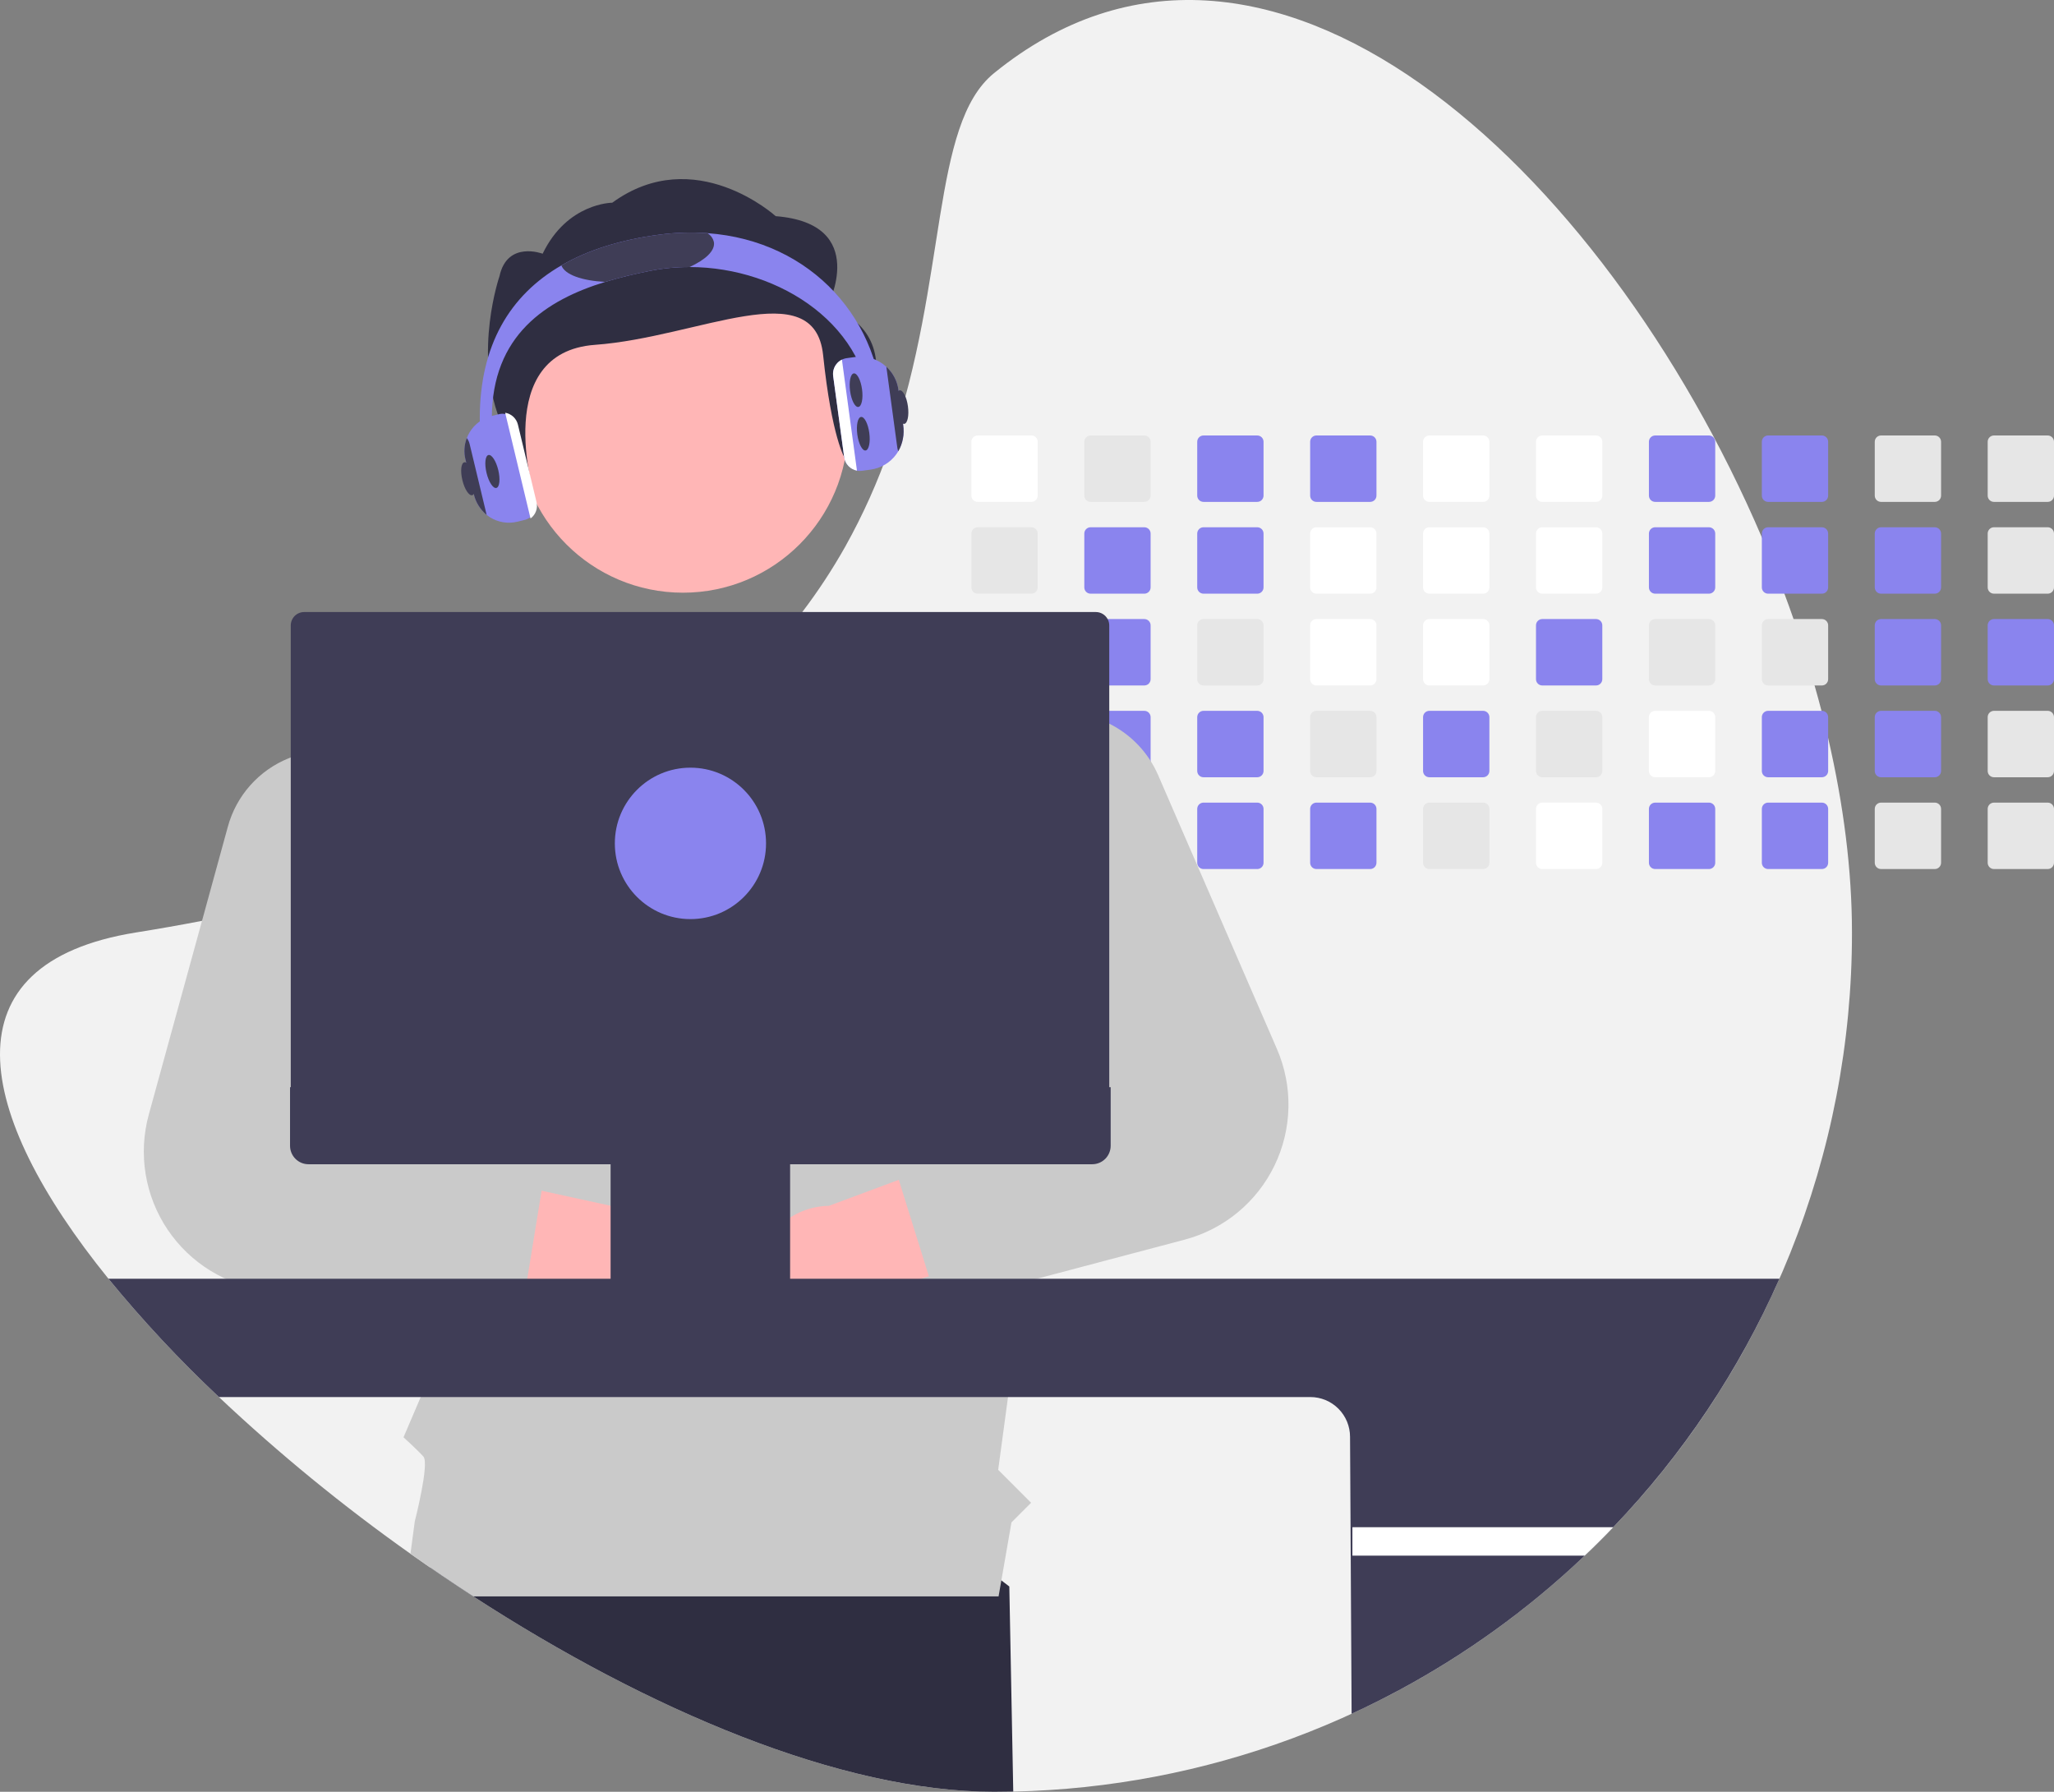 <svg width="509" height="444" viewBox="0 0 509 444" fill="none" xmlns="http://www.w3.org/2000/svg">
<rect x="0" y="0" width="509" height="444" fill="#808080" stroke="none"/>
<g id="dev-landing" clip-path="url(#clip0_135_2)">
<path id="Vector" d="M458.934 231.065C459 286.005 437.796 338.832 399.778 378.44C397.486 380.843 395.132 383.188 392.716 385.476C389.036 388.982 385.232 392.352 381.304 395.586C344.561 425.903 298.691 442.939 251.094 443.946C249.508 443.982 247.917 444 246.319 444C208.359 444 160.615 423.695 117.288 395.586C113.703 393.261 110.151 390.882 106.63 388.448C104.984 387.322 103.346 386.179 101.716 385.02C85.006 373.203 69.144 360.226 54.248 346.184C44.495 337.017 35.349 327.223 26.869 316.865C-6.423 275.739 -13.765 238.682 33.697 231.065C39.317 230.166 44.77 229.205 50.059 228.182C57.719 226.708 65.05 225.115 72.052 223.405C81.483 221.11 90.344 218.621 98.635 215.938C101.423 215.039 104.148 214.122 106.809 213.187C146.151 199.348 172.483 181.303 190.406 161.722C193.446 158.408 196.249 155.054 198.814 151.66C202.739 146.493 206.304 141.063 209.484 135.406C213.874 127.546 217.561 119.314 220.502 110.804L220.663 110.336C234.924 69.138 230.586 30.925 246.319 18.135C313.572 -36.541 397.3 41.323 436.6 133.146C438.581 137.773 440.444 142.428 442.19 147.111C442.974 149.203 443.73 151.298 444.458 153.398C446.373 158.87 448.11 164.355 449.67 169.855C450.269 171.953 450.839 174.049 451.382 176.142C451.962 178.402 452.519 180.655 453.033 182.909C456.857 199.408 458.934 215.68 458.934 231.065Z" fill="#F2F2F2"/>
<path id="Vector_2" d="M251.094 443.946C249.508 443.982 247.916 444 246.319 444C208.359 444 160.615 423.695 117.288 395.586C113.703 393.261 110.15 390.881 106.63 388.448L109.718 369.629L203.201 357.199L250.119 393.129L251.094 443.946Z" fill="#2F2E41"/>
<path id="Vector_3" d="M255.595 107.909H242.273C241.861 107.909 241.465 108.073 241.173 108.365C240.881 108.658 240.717 109.054 240.717 109.467V122.814C240.717 123.018 240.758 123.221 240.836 123.409C240.915 123.598 241.029 123.769 241.174 123.913C241.318 124.057 241.49 124.172 241.678 124.249C241.867 124.327 242.069 124.367 242.273 124.366H255.595C256.006 124.366 256.401 124.203 256.693 123.912C256.985 123.621 257.149 123.226 257.151 122.814V109.467C257.149 109.054 256.985 108.658 256.693 108.366C256.402 108.075 256.007 107.91 255.595 107.909V107.909Z" fill="white"/>
<path id="Vector_4" d="M255.595 130.653H242.273C241.861 130.654 241.465 130.818 241.173 131.11C240.881 131.402 240.717 131.798 240.717 132.212V145.559C240.717 145.763 240.758 145.965 240.836 146.154C240.915 146.342 241.029 146.514 241.174 146.658C241.318 146.802 241.49 146.916 241.678 146.994C241.867 147.072 242.069 147.111 242.273 147.111H255.595C256.006 147.111 256.401 146.948 256.693 146.657C256.985 146.366 257.149 145.971 257.151 145.559V132.212C257.149 131.799 256.985 131.403 256.693 131.111C256.402 130.819 256.007 130.655 255.595 130.653Z" fill="#E6E6E6"/>
<path id="Vector_5" d="M255.595 153.398H242.273C241.861 153.398 241.465 153.562 241.173 153.854C240.881 154.147 240.717 154.543 240.717 154.956V168.297C240.717 168.502 240.757 168.705 240.835 168.894C240.913 169.083 241.028 169.255 241.172 169.4C241.317 169.545 241.488 169.659 241.677 169.737C241.866 169.816 242.069 169.856 242.273 169.855H255.595C256.007 169.855 256.403 169.691 256.695 169.399C256.986 169.107 257.15 168.71 257.151 168.297V154.956C257.149 154.543 256.985 154.147 256.693 153.855C256.402 153.563 256.007 153.399 255.595 153.398V153.398Z" fill="#E6E6E6"/>
<path id="Vector_6" d="M257.127 177.425C257.06 177.066 256.871 176.741 256.591 176.507C256.311 176.273 255.959 176.144 255.595 176.142H242.273C241.861 176.142 241.465 176.307 241.173 176.599C240.881 176.891 240.717 177.287 240.717 177.701V191.042C240.717 191.246 240.757 191.449 240.835 191.638C240.913 191.828 241.027 192 241.172 192.144C241.317 192.289 241.488 192.404 241.677 192.482C241.866 192.56 242.069 192.6 242.273 192.6H255.595C256.007 192.6 256.403 192.435 256.695 192.143C256.986 191.851 257.15 191.455 257.151 191.042V177.701C257.152 177.608 257.144 177.516 257.127 177.425V177.425Z" fill="#E6E6E6"/>
<path id="Vector_7" d="M256.199 199.007C256.007 198.927 255.802 198.886 255.595 198.887H242.273C242.069 198.886 241.866 198.926 241.677 199.005C241.488 199.083 241.317 199.197 241.172 199.342C241.027 199.487 240.913 199.659 240.835 199.848C240.757 200.037 240.717 200.24 240.717 200.445V213.786C240.716 213.991 240.756 214.194 240.834 214.383C240.912 214.573 241.026 214.745 241.171 214.89C241.316 215.035 241.487 215.15 241.677 215.228C241.866 215.306 242.069 215.345 242.273 215.344H255.595C256.007 215.344 256.403 215.18 256.695 214.888C256.986 214.595 257.15 214.199 257.151 213.786V200.445C257.15 200.138 257.059 199.839 256.89 199.583C256.721 199.327 256.481 199.127 256.199 199.007Z" fill="#E6E6E6"/>
<path id="Vector_8" d="M283.578 107.909H270.256C269.844 107.909 269.448 108.073 269.156 108.365C268.865 108.658 268.701 109.054 268.701 109.467V122.814C268.701 123.018 268.741 123.221 268.82 123.409C268.898 123.598 269.013 123.769 269.157 123.913C269.302 124.057 269.473 124.172 269.662 124.249C269.85 124.327 270.052 124.367 270.256 124.366H283.578C283.99 124.366 284.384 124.203 284.676 123.912C284.968 123.621 285.132 123.226 285.134 122.814V109.467C285.133 109.054 284.968 108.658 284.677 108.366C284.385 108.075 283.99 107.91 283.578 107.909V107.909Z" fill="#E6E6E6"/>
<path id="Vector_9" d="M283.578 130.653H270.256C269.844 130.654 269.448 130.818 269.156 131.11C268.865 131.402 268.701 131.798 268.701 132.212V145.559C268.701 145.763 268.741 145.965 268.82 146.154C268.898 146.342 269.013 146.514 269.157 146.658C269.302 146.802 269.473 146.916 269.662 146.994C269.85 147.072 270.052 147.111 270.256 147.111H283.578C283.99 147.111 284.384 146.948 284.676 146.657C284.968 146.366 285.132 145.971 285.134 145.559V132.212C285.133 131.799 284.968 131.403 284.677 131.111C284.385 130.819 283.99 130.655 283.578 130.653Z" fill="#8A84EE"/>
<path id="Vector_10" d="M283.578 153.398H270.256C269.844 153.398 269.448 153.562 269.156 153.854C268.865 154.147 268.701 154.543 268.701 154.956V168.297C268.7 168.502 268.74 168.705 268.818 168.894C268.896 169.083 269.011 169.255 269.155 169.4C269.3 169.545 269.472 169.659 269.661 169.737C269.849 169.816 270.052 169.856 270.256 169.855H283.578C283.99 169.855 284.386 169.691 284.678 169.399C284.97 169.107 285.134 168.71 285.134 168.297V154.956C285.133 154.543 284.968 154.147 284.677 153.855C284.385 153.563 283.99 153.399 283.578 153.398V153.398Z" fill="#8A84EE"/>
<path id="Vector_11" d="M283.578 176.142H270.256C269.93 176.142 269.612 176.246 269.348 176.437C269.084 176.629 268.887 176.899 268.784 177.209C268.729 177.367 268.701 177.533 268.701 177.701V191.042C268.7 191.246 268.74 191.449 268.818 191.638C268.896 191.828 269.011 192 269.155 192.144C269.3 192.289 269.472 192.404 269.661 192.482C269.849 192.56 270.052 192.6 270.256 192.6H283.578C283.99 192.6 284.386 192.435 284.678 192.143C284.97 191.851 285.134 191.455 285.134 191.042V177.701C285.133 177.288 284.968 176.892 284.677 176.6C284.385 176.308 283.99 176.143 283.578 176.142V176.142Z" fill="#8A84EE"/>
<path id="Vector_12" d="M283.578 198.887H270.256C270.052 198.886 269.849 198.926 269.661 199.005C269.472 199.083 269.3 199.197 269.155 199.342C269.011 199.487 268.896 199.659 268.818 199.848C268.74 200.037 268.7 200.24 268.701 200.445V213.786C268.7 213.991 268.74 214.194 268.818 214.383C268.896 214.572 269.011 214.744 269.155 214.889C269.3 215.034 269.472 215.148 269.661 215.227C269.849 215.305 270.052 215.345 270.256 215.344H283.578C283.99 215.344 284.386 215.18 284.678 214.888C284.97 214.595 285.134 214.199 285.134 213.786V200.445C285.134 200.032 284.97 199.636 284.678 199.343C284.386 199.051 283.99 198.887 283.578 198.887V198.887Z" fill="#E6E6E6"/>
<path id="Vector_13" d="M311.561 107.909H298.24C297.827 107.909 297.431 108.073 297.14 108.365C296.848 108.658 296.684 109.054 296.684 109.467V122.814C296.684 123.018 296.724 123.221 296.803 123.409C296.881 123.598 296.996 123.769 297.14 123.913C297.285 124.057 297.456 124.172 297.645 124.249C297.834 124.327 298.036 124.367 298.24 124.366H311.561C311.973 124.366 312.368 124.203 312.659 123.912C312.951 123.621 313.116 123.226 313.117 122.814V109.467C313.116 109.054 312.952 108.658 312.66 108.366C312.368 108.075 311.973 107.91 311.561 107.909V107.909Z" fill="#8A84EE"/>
<path id="Vector_14" d="M311.561 130.653H298.24C297.827 130.654 297.431 130.818 297.14 131.11C296.848 131.402 296.684 131.798 296.684 132.212V145.559C296.684 145.763 296.724 145.965 296.803 146.154C296.881 146.342 296.996 146.514 297.14 146.658C297.285 146.802 297.456 146.916 297.645 146.994C297.834 147.072 298.036 147.111 298.24 147.111H311.561C311.973 147.111 312.368 146.948 312.659 146.657C312.951 146.366 313.116 145.971 313.117 145.559V132.212C313.116 131.799 312.952 131.403 312.66 131.111C312.368 130.819 311.973 130.655 311.561 130.653Z" fill="#8A84EE"/>
<path id="Vector_15" d="M311.561 153.398H298.24C297.827 153.398 297.431 153.562 297.14 153.854C296.848 154.147 296.684 154.543 296.684 154.956V168.297C296.683 168.502 296.723 168.705 296.801 168.894C296.879 169.083 296.994 169.255 297.139 169.4C297.283 169.545 297.455 169.659 297.644 169.737C297.833 169.816 298.035 169.856 298.24 169.855H311.561C311.974 169.855 312.369 169.691 312.661 169.399C312.953 169.107 313.117 168.71 313.117 168.297V154.956C313.116 154.543 312.952 154.147 312.66 153.855C312.368 153.563 311.973 153.399 311.561 153.398V153.398Z" fill="#E6E6E6"/>
<path id="Vector_16" d="M311.561 176.142H298.24C297.827 176.142 297.431 176.307 297.14 176.599C296.848 176.891 296.684 177.287 296.684 177.701V191.042C296.683 191.246 296.723 191.449 296.801 191.638C296.879 191.828 296.994 192 297.139 192.144C297.283 192.289 297.455 192.404 297.644 192.482C297.833 192.56 298.035 192.6 298.24 192.6H311.561C311.974 192.6 312.369 192.435 312.661 192.143C312.953 191.851 313.117 191.455 313.117 191.042V177.701C313.116 177.288 312.952 176.892 312.66 176.6C312.368 176.308 311.973 176.143 311.561 176.142V176.142Z" fill="#8A84EE"/>
<path id="Vector_17" d="M311.561 198.887H298.24C298.035 198.886 297.833 198.926 297.644 199.005C297.455 199.083 297.283 199.197 297.139 199.342C296.994 199.487 296.879 199.659 296.801 199.848C296.723 200.037 296.683 200.24 296.684 200.445V213.786C296.683 213.991 296.723 214.194 296.801 214.383C296.879 214.572 296.994 214.744 297.139 214.889C297.283 215.034 297.455 215.148 297.644 215.227C297.833 215.305 298.035 215.345 298.24 215.344H311.561C311.974 215.344 312.369 215.18 312.661 214.888C312.953 214.595 313.117 214.199 313.117 213.786V200.445C313.117 200.032 312.953 199.636 312.661 199.343C312.369 199.051 311.974 198.887 311.561 198.887V198.887Z" fill="#8A84EE"/>
<path id="Vector_18" d="M339.544 107.909H326.223C325.81 107.909 325.415 108.073 325.123 108.365C324.831 108.658 324.667 109.054 324.667 109.467V122.814C324.667 123.018 324.708 123.221 324.786 123.409C324.864 123.598 324.979 123.769 325.124 123.913C325.268 124.057 325.44 124.172 325.628 124.249C325.817 124.327 326.019 124.367 326.223 124.366H339.544C339.956 124.366 340.351 124.203 340.643 123.912C340.934 123.621 341.099 123.226 341.1 122.814V109.467C341.099 109.054 340.935 108.658 340.643 108.366C340.352 108.075 339.957 107.91 339.544 107.909V107.909Z" fill="#8A84EE"/>
<path id="Vector_19" d="M339.544 130.653H326.223C325.81 130.654 325.415 130.818 325.123 131.11C324.831 131.402 324.667 131.798 324.667 132.212V145.559C324.667 145.763 324.708 145.965 324.786 146.154C324.864 146.342 324.979 146.514 325.124 146.658C325.268 146.802 325.44 146.916 325.628 146.994C325.817 147.072 326.019 147.111 326.223 147.111H339.544C339.956 147.111 340.351 146.948 340.643 146.657C340.934 146.366 341.099 145.971 341.1 145.559V132.212C341.099 131.799 340.935 131.403 340.643 131.111C340.352 130.819 339.957 130.655 339.544 130.653V130.653Z" fill="white"/>
<path id="Vector_20" d="M339.544 153.398H326.223C325.81 153.398 325.415 153.562 325.123 153.854C324.831 154.147 324.667 154.543 324.667 154.956V168.297C324.667 168.502 324.707 168.705 324.785 168.894C324.863 169.083 324.977 169.255 325.122 169.4C325.266 169.545 325.438 169.659 325.627 169.737C325.816 169.816 326.018 169.856 326.223 169.855H339.544C339.957 169.855 340.353 169.691 340.644 169.399C340.936 169.107 341.1 168.71 341.1 168.297V154.956C341.099 154.543 340.935 154.147 340.643 153.855C340.352 153.563 339.957 153.399 339.544 153.398V153.398Z" fill="white"/>
<path id="Vector_21" d="M339.544 176.142H326.223C325.81 176.142 325.415 176.307 325.123 176.599C324.831 176.891 324.667 177.287 324.667 177.701V191.042C324.667 191.246 324.707 191.449 324.785 191.638C324.863 191.828 324.977 192 325.122 192.144C325.266 192.289 325.438 192.404 325.627 192.482C325.816 192.56 326.018 192.6 326.223 192.6H339.544C339.957 192.6 340.353 192.435 340.644 192.143C340.936 191.851 341.1 191.455 341.1 191.042V177.701C341.099 177.288 340.935 176.892 340.643 176.6C340.352 176.308 339.957 176.143 339.544 176.142V176.142Z" fill="#E6E6E6"/>
<path id="Vector_22" d="M339.544 198.887H326.223C326.018 198.886 325.816 198.926 325.627 199.005C325.438 199.083 325.266 199.197 325.122 199.342C324.977 199.487 324.863 199.659 324.785 199.848C324.707 200.037 324.667 200.24 324.667 200.445V213.786C324.667 213.991 324.707 214.194 324.785 214.383C324.863 214.572 324.977 214.744 325.122 214.889C325.266 215.034 325.438 215.148 325.627 215.227C325.816 215.305 326.018 215.345 326.223 215.344H339.544C339.957 215.344 340.353 215.18 340.644 214.888C340.936 214.595 341.1 214.199 341.1 213.786V200.445C341.1 200.032 340.936 199.636 340.644 199.343C340.353 199.051 339.957 198.887 339.544 198.887V198.887Z" fill="#8A84EE"/>
<path id="Vector_23" d="M367.528 107.909H354.2C353.789 107.91 353.394 108.075 353.104 108.367C352.813 108.659 352.65 109.055 352.65 109.467V122.814C352.65 123.226 352.814 123.62 353.104 123.912C353.395 124.203 353.789 124.366 354.2 124.366H367.528C367.939 124.366 368.334 124.203 368.626 123.912C368.918 123.621 369.082 123.226 369.084 122.814V109.467C369.082 109.054 368.918 108.658 368.627 108.366C368.335 108.075 367.94 107.91 367.528 107.909Z" fill="white"/>
<path id="Vector_24" d="M367.528 130.653H354.2C353.789 130.655 353.394 130.82 353.104 131.112C352.813 131.404 352.65 131.799 352.65 132.212V145.559C352.65 145.97 352.814 146.365 353.104 146.656C353.395 146.947 353.789 147.111 354.2 147.111H367.528C367.939 147.111 368.334 146.948 368.626 146.657C368.918 146.366 369.082 145.971 369.084 145.559V132.212C369.082 131.799 368.918 131.403 368.627 131.111C368.335 130.819 367.94 130.655 367.528 130.653V130.653Z" fill="white"/>
<path id="Vector_25" d="M367.528 153.398H354.2C353.789 153.399 353.394 153.564 353.104 153.856C352.813 154.148 352.65 154.544 352.65 154.956V168.297C352.65 168.501 352.689 168.704 352.767 168.893C352.845 169.082 352.959 169.253 353.103 169.398C353.247 169.543 353.418 169.658 353.606 169.736C353.794 169.815 353.996 169.855 354.2 169.855H367.528C367.94 169.855 368.336 169.691 368.628 169.399C368.919 169.107 369.083 168.71 369.084 168.297V154.956C369.082 154.543 368.918 154.147 368.627 153.855C368.335 153.563 367.94 153.399 367.528 153.398V153.398Z" fill="white"/>
<path id="Vector_26" d="M367.528 176.142H354.2C353.789 176.144 353.394 176.309 353.104 176.601C352.813 176.893 352.65 177.288 352.65 177.701V191.042C352.65 191.246 352.689 191.448 352.767 191.637C352.845 191.826 352.959 191.998 353.103 192.143C353.247 192.287 353.418 192.402 353.606 192.481C353.794 192.559 353.996 192.6 354.2 192.6H367.528C367.94 192.6 368.336 192.435 368.628 192.143C368.919 191.851 369.083 191.455 369.084 191.042V177.701C369.082 177.288 368.918 176.892 368.627 176.6C368.335 176.308 367.94 176.143 367.528 176.142V176.142Z" fill="#8A84EE"/>
<path id="Vector_27" d="M367.528 198.887H354.2C353.996 198.887 353.794 198.927 353.606 199.006C353.418 199.084 353.247 199.199 353.103 199.344C352.959 199.489 352.845 199.66 352.767 199.849C352.689 200.038 352.65 200.241 352.65 200.445V213.786C352.65 213.99 352.689 214.193 352.767 214.382C352.845 214.571 352.959 214.742 353.103 214.887C353.247 215.032 353.418 215.147 353.606 215.225C353.794 215.304 353.996 215.344 354.2 215.344H367.528C367.94 215.344 368.336 215.18 368.628 214.888C368.919 214.595 369.083 214.199 369.084 213.786V200.445C369.083 200.032 368.919 199.635 368.628 199.343C368.336 199.051 367.94 198.887 367.528 198.887V198.887Z" fill="#E6E6E6"/>
<path id="Vector_28" d="M395.511 107.909H382.184C381.772 107.91 381.378 108.075 381.087 108.367C380.796 108.659 380.633 109.055 380.634 109.467V122.814C380.634 123.226 380.797 123.62 381.088 123.912C381.378 124.203 381.772 124.366 382.184 124.366H395.511C395.923 124.366 396.318 124.203 396.609 123.912C396.901 123.621 397.065 123.226 397.067 122.814V109.467C397.066 109.054 396.901 108.658 396.61 108.367C396.318 108.075 395.923 107.91 395.511 107.909V107.909Z" fill="white"/>
<path id="Vector_29" d="M395.511 130.653H382.184C381.772 130.655 381.378 130.82 381.087 131.112C380.796 131.404 380.633 131.799 380.634 132.212V145.559C380.634 145.97 380.797 146.365 381.088 146.656C381.378 146.947 381.772 147.111 382.184 147.111H395.511C395.923 147.111 396.318 146.948 396.609 146.657C396.901 146.366 397.065 145.971 397.067 145.559V132.212C397.066 131.799 396.901 131.403 396.61 131.111C396.318 130.819 395.923 130.655 395.511 130.653V130.653Z" fill="white"/>
<path id="Vector_30" d="M395.511 153.398H382.184C381.772 153.399 381.378 153.564 381.087 153.856C380.796 154.148 380.633 154.544 380.634 154.956V168.297C380.633 168.501 380.673 168.704 380.75 168.893C380.828 169.082 380.942 169.253 381.086 169.398C381.23 169.543 381.401 169.658 381.589 169.736C381.778 169.815 381.98 169.855 382.184 169.855H395.511C395.924 169.855 396.319 169.691 396.611 169.399C396.903 169.106 397.067 168.71 397.067 168.297V154.956C397.066 154.543 396.901 154.147 396.61 153.855C396.318 153.563 395.923 153.399 395.511 153.398V153.398Z" fill="#8A84EE"/>
<path id="Vector_31" d="M395.511 176.142H382.184C381.772 176.144 381.378 176.309 381.087 176.601C380.796 176.893 380.633 177.288 380.634 177.701V191.042C380.633 191.246 380.673 191.448 380.75 191.637C380.828 191.826 380.942 191.998 381.086 192.143C381.23 192.287 381.401 192.402 381.589 192.481C381.778 192.559 381.98 192.6 382.184 192.6H395.511C395.924 192.6 396.319 192.435 396.611 192.143C396.903 191.851 397.067 191.455 397.067 191.042V177.701C397.066 177.288 396.901 176.892 396.61 176.6C396.318 176.308 395.923 176.143 395.511 176.142V176.142Z" fill="#E6E6E6"/>
<path id="Vector_32" d="M395.511 198.887H382.184C381.98 198.887 381.778 198.927 381.589 199.006C381.401 199.084 381.23 199.199 381.086 199.344C380.942 199.489 380.828 199.66 380.75 199.849C380.673 200.038 380.633 200.241 380.634 200.445V213.786C380.633 213.99 380.673 214.193 380.75 214.382C380.828 214.571 380.942 214.742 381.086 214.887C381.23 215.032 381.401 215.147 381.589 215.225C381.778 215.304 381.98 215.344 382.184 215.344H395.511C395.924 215.344 396.319 215.18 396.611 214.888C396.903 214.595 397.067 214.199 397.067 213.786V200.445C397.067 200.032 396.903 199.636 396.611 199.343C396.319 199.051 395.924 198.887 395.511 198.887Z" fill="white"/>
<path id="Vector_33" d="M423.494 107.909H410.167C409.755 107.91 409.361 108.075 409.07 108.367C408.78 108.659 408.617 109.055 408.617 109.467V122.814C408.617 123.226 408.78 123.62 409.071 123.912C409.362 124.203 409.756 124.366 410.167 124.366H423.494C423.906 124.366 424.301 124.203 424.592 123.912C424.884 123.621 425.049 123.226 425.05 122.814V109.467C425.049 109.054 424.885 108.658 424.593 108.367C424.301 108.075 423.906 107.91 423.494 107.909V107.909Z" fill="#8A84EE"/>
<path id="Vector_34" d="M423.494 130.653H410.167C409.755 130.655 409.361 130.82 409.07 131.112C408.78 131.404 408.617 131.799 408.617 132.212V145.559C408.617 145.97 408.78 146.365 409.071 146.656C409.362 146.947 409.756 147.111 410.167 147.111H423.494C423.906 147.111 424.301 146.948 424.592 146.657C424.884 146.366 425.049 145.971 425.05 145.559V132.212C425.049 131.799 424.885 131.403 424.593 131.111C424.302 130.819 423.906 130.655 423.494 130.653Z" fill="#8A84EE"/>
<path id="Vector_35" d="M423.494 153.398H410.167C409.755 153.399 409.361 153.564 409.07 153.856C408.78 154.148 408.617 154.544 408.617 154.956V168.297C408.616 168.501 408.656 168.704 408.734 168.893C408.811 169.082 408.925 169.253 409.069 169.398C409.213 169.543 409.384 169.658 409.573 169.736C409.761 169.815 409.963 169.855 410.167 169.855H423.494C423.907 169.855 424.302 169.691 424.594 169.399C424.886 169.106 425.05 168.71 425.05 168.297V154.956C425.049 154.543 424.885 154.147 424.593 153.855C424.302 153.563 423.906 153.399 423.494 153.398V153.398Z" fill="#E6E6E6"/>
<path id="Vector_36" d="M423.494 176.142H410.167C409.755 176.144 409.361 176.309 409.07 176.601C408.78 176.893 408.617 177.288 408.617 177.701V191.042C408.616 191.246 408.656 191.448 408.734 191.637C408.811 191.826 408.925 191.998 409.069 192.143C409.213 192.287 409.384 192.402 409.573 192.481C409.761 192.559 409.963 192.6 410.167 192.6H423.494C423.907 192.6 424.302 192.435 424.594 192.143C424.886 191.851 425.05 191.455 425.05 191.042V177.701C425.049 177.288 424.885 176.892 424.593 176.6C424.302 176.308 423.906 176.143 423.494 176.142V176.142Z" fill="white"/>
<path id="Vector_37" d="M423.494 198.887H410.167C409.963 198.887 409.761 198.927 409.573 199.006C409.384 199.084 409.213 199.199 409.069 199.344C408.925 199.489 408.811 199.66 408.734 199.849C408.656 200.038 408.616 200.241 408.617 200.445V213.786C408.616 213.99 408.656 214.193 408.734 214.382C408.811 214.571 408.925 214.742 409.069 214.887C409.213 215.032 409.384 215.147 409.573 215.225C409.761 215.304 409.963 215.344 410.167 215.344H423.494C423.907 215.344 424.302 215.18 424.594 214.888C424.886 214.595 425.05 214.199 425.05 213.786V200.445C425.05 200.032 424.886 199.636 424.594 199.343C424.302 199.051 423.907 198.887 423.494 198.887Z" fill="#8A84EE"/>
<path id="Vector_38" d="M451.477 107.909H438.15C437.738 107.91 437.344 108.075 437.054 108.367C436.763 108.659 436.6 109.055 436.6 109.467V122.814C436.6 123.226 436.763 123.62 437.054 123.912C437.345 124.203 437.739 124.366 438.15 124.366H451.477C451.889 124.366 452.284 124.203 452.576 123.912C452.867 123.621 453.032 123.226 453.033 122.814V109.467C453.032 109.054 452.868 108.658 452.576 108.367C452.285 108.075 451.89 107.91 451.477 107.909Z" fill="#8A84EE"/>
<path id="Vector_39" d="M451.477 130.653H438.15C437.738 130.655 437.344 130.82 437.054 131.112C436.763 131.404 436.6 131.799 436.6 132.212V145.559C436.6 145.97 436.763 146.365 437.054 146.656C437.345 146.947 437.739 147.111 438.15 147.111H451.477C451.889 147.111 452.284 146.948 452.576 146.657C452.867 146.366 453.032 145.971 453.033 145.559V132.212C453.032 131.799 452.868 131.403 452.576 131.111C452.285 130.819 451.89 130.655 451.477 130.653V130.653Z" fill="#8A84EE"/>
<path id="Vector_40" d="M451.477 153.398H438.15C437.738 153.399 437.344 153.564 437.054 153.856C436.763 154.148 436.6 154.544 436.6 154.956V168.297C436.6 168.501 436.639 168.704 436.717 168.893C436.794 169.082 436.908 169.253 437.052 169.398C437.196 169.543 437.367 169.658 437.556 169.736C437.744 169.815 437.946 169.855 438.15 169.855H451.477C451.89 169.855 452.286 169.691 452.577 169.399C452.869 169.106 453.033 168.71 453.033 168.297V154.956C453.032 154.543 452.868 154.147 452.576 153.855C452.285 153.563 451.89 153.399 451.477 153.398Z" fill="#E6E6E6"/>
<path id="Vector_41" d="M451.477 176.142H438.15C437.738 176.144 437.344 176.309 437.054 176.601C436.763 176.893 436.6 177.288 436.6 177.701V191.042C436.6 191.246 436.639 191.448 436.717 191.637C436.794 191.826 436.908 191.998 437.052 192.143C437.196 192.287 437.367 192.402 437.556 192.481C437.744 192.559 437.946 192.6 438.15 192.6H451.477C451.89 192.6 452.286 192.435 452.577 192.143C452.869 191.851 453.033 191.455 453.033 191.042V177.701C453.032 177.288 452.868 176.892 452.576 176.6C452.285 176.308 451.89 176.143 451.477 176.142V176.142Z" fill="#8A84EE"/>
<path id="Vector_42" d="M451.477 198.887H438.15C437.946 198.887 437.744 198.927 437.556 199.006C437.367 199.084 437.196 199.199 437.052 199.344C436.908 199.489 436.794 199.66 436.717 199.849C436.639 200.038 436.6 200.241 436.6 200.445V213.786C436.6 213.99 436.639 214.193 436.717 214.382C436.794 214.571 436.908 214.742 437.052 214.887C437.196 215.032 437.367 215.147 437.556 215.225C437.744 215.304 437.946 215.344 438.15 215.344H451.477C451.89 215.344 452.286 215.18 452.577 214.888C452.869 214.595 453.033 214.199 453.033 213.786V200.445C453.033 200.032 452.869 199.636 452.577 199.343C452.286 199.051 451.89 198.887 451.477 198.887V198.887Z" fill="#8A84EE"/>
<path id="Vector_43" d="M479.461 107.909H466.133C465.722 107.91 465.327 108.075 465.037 108.367C464.746 108.659 464.583 109.055 464.583 109.467V122.814C464.583 123.226 464.747 123.62 465.037 123.912C465.328 124.203 465.722 124.366 466.133 124.366H479.461C479.872 124.366 480.267 124.203 480.559 123.912C480.851 123.621 481.015 123.226 481.017 122.814V109.467C481.015 109.054 480.851 108.658 480.56 108.367C480.268 108.075 479.873 107.91 479.461 107.909V107.909Z" fill="#E6E6E6"/>
<path id="Vector_44" d="M479.461 130.653H466.133C465.722 130.655 465.327 130.82 465.037 131.112C464.746 131.404 464.583 131.799 464.583 132.212V145.559C464.583 145.97 464.747 146.365 465.037 146.656C465.328 146.947 465.722 147.111 466.133 147.111H479.461C479.872 147.111 480.267 146.948 480.559 146.657C480.851 146.366 481.015 145.971 481.017 145.559V132.212C481.015 131.799 480.851 131.403 480.56 131.111C480.268 130.819 479.873 130.655 479.461 130.653V130.653Z" fill="#8A84EE"/>
<path id="Vector_45" d="M479.461 153.398H466.133C465.722 153.399 465.327 153.564 465.037 153.856C464.746 154.148 464.583 154.544 464.583 154.956V168.297C464.583 168.501 464.622 168.704 464.7 168.893C464.778 169.082 464.892 169.253 465.036 169.398C465.18 169.543 465.351 169.658 465.539 169.736C465.727 169.815 465.929 169.855 466.133 169.855H479.461C479.873 169.855 480.269 169.691 480.561 169.399C480.852 169.106 481.016 168.71 481.017 168.297V154.956C481.015 154.543 480.851 154.147 480.56 153.855C480.268 153.563 479.873 153.399 479.461 153.398V153.398Z" fill="#8A84EE"/>
<path id="Vector_46" d="M479.461 176.142H466.133C465.722 176.144 465.327 176.309 465.037 176.601C464.746 176.893 464.583 177.288 464.583 177.701V191.042C464.583 191.246 464.622 191.448 464.7 191.637C464.778 191.826 464.892 191.998 465.036 192.143C465.18 192.287 465.351 192.402 465.539 192.481C465.727 192.559 465.929 192.6 466.133 192.6H479.461C479.873 192.6 480.269 192.435 480.561 192.143C480.852 191.851 481.016 191.455 481.017 191.042V177.701C481.015 177.288 480.851 176.892 480.56 176.6C480.268 176.308 479.873 176.143 479.461 176.142V176.142Z" fill="#8A84EE"/>
<path id="Vector_47" d="M479.461 198.887H466.133C465.929 198.887 465.727 198.927 465.539 199.006C465.351 199.084 465.18 199.199 465.036 199.344C464.892 199.489 464.778 199.66 464.7 199.849C464.622 200.038 464.583 200.241 464.583 200.445V213.786C464.583 213.99 464.622 214.193 464.7 214.382C464.778 214.571 464.892 214.742 465.036 214.887C465.18 215.032 465.351 215.147 465.539 215.225C465.727 215.304 465.929 215.344 466.133 215.344H479.461C479.873 215.344 480.269 215.18 480.561 214.888C480.852 214.595 481.016 214.199 481.017 213.786V200.445C481.016 200.032 480.852 199.636 480.561 199.343C480.269 199.051 479.873 198.887 479.461 198.887V198.887Z" fill="#E6E6E6"/>
<path id="Vector_48" d="M507.444 107.909H494.117C493.705 107.91 493.311 108.075 493.02 108.367C492.73 108.659 492.567 109.055 492.567 109.467V122.814C492.567 123.226 492.73 123.62 493.021 123.912C493.311 124.203 493.706 124.366 494.117 124.366H507.444C507.856 124.366 508.251 124.203 508.542 123.912C508.834 123.621 508.999 123.226 509 122.814V109.467C508.999 109.054 508.834 108.658 508.543 108.367C508.251 108.075 507.856 107.91 507.444 107.909V107.909Z" fill="#E6E6E6"/>
<path id="Vector_49" d="M507.444 130.653H494.117C493.705 130.655 493.311 130.82 493.02 131.112C492.73 131.404 492.567 131.799 492.567 132.212V145.559C492.567 145.97 492.73 146.365 493.021 146.656C493.311 146.947 493.706 147.111 494.117 147.111H507.444C507.856 147.111 508.251 146.948 508.542 146.657C508.834 146.366 508.999 145.971 509 145.559V132.212C508.999 131.799 508.834 131.403 508.543 131.111C508.251 130.819 507.856 130.655 507.444 130.653V130.653Z" fill="#E6E6E6"/>
<path id="Vector_50" d="M507.444 153.398H494.117C493.705 153.399 493.311 153.564 493.02 153.856C492.73 154.148 492.567 154.544 492.567 154.956V168.297C492.566 168.501 492.606 168.704 492.683 168.893C492.761 169.082 492.875 169.253 493.019 169.398C493.163 169.543 493.334 169.658 493.522 169.736C493.711 169.815 493.913 169.855 494.117 169.855H507.444C507.857 169.855 508.252 169.691 508.544 169.399C508.836 169.106 509 168.71 509 168.297V154.956C508.999 154.543 508.834 154.147 508.543 153.855C508.251 153.563 507.856 153.399 507.444 153.398V153.398Z" fill="#8A84EE"/>
<path id="Vector_51" d="M507.444 176.142H494.117C493.705 176.144 493.311 176.309 493.02 176.601C492.73 176.893 492.567 177.288 492.567 177.701V191.042C492.566 191.246 492.606 191.448 492.683 191.637C492.761 191.826 492.875 191.998 493.019 192.143C493.163 192.287 493.334 192.402 493.522 192.481C493.711 192.559 493.913 192.6 494.117 192.6H507.444C507.857 192.6 508.252 192.435 508.544 192.143C508.836 191.851 509 191.455 509 191.042V177.701C508.999 177.288 508.834 176.892 508.543 176.6C508.251 176.308 507.856 176.143 507.444 176.142V176.142Z" fill="#E6E6E6"/>
<path id="Vector_52" d="M507.444 198.887H494.117C493.913 198.887 493.711 198.927 493.522 199.006C493.334 199.084 493.163 199.199 493.019 199.344C492.875 199.489 492.761 199.66 492.683 199.849C492.606 200.038 492.566 200.241 492.567 200.445V213.786C492.566 213.99 492.606 214.193 492.683 214.382C492.761 214.571 492.875 214.742 493.019 214.887C493.163 215.032 493.334 215.147 493.522 215.225C493.711 215.304 493.913 215.344 494.117 215.344H507.444C507.857 215.344 508.252 215.18 508.544 214.888C508.836 214.595 509 214.199 509 213.786V200.445C509 200.032 508.836 199.636 508.544 199.343C508.252 199.051 507.857 198.887 507.444 198.887V198.887Z" fill="#E6E6E6"/>
<path id="Vector_53" d="M201.134 395.587H200.763L201.08 395.545L201.134 395.587Z" fill="#2F2E41"/>
<path id="Vector_54" d="M275.014 206.834L274.882 207.529L273.404 215.344L263.189 269.404L262.584 272.586L261.316 279.317L259.58 288.498L255.732 308.846L254.631 314.677L254.218 316.865L254.074 317.632L252.931 323.667L252.584 325.489L249.796 346.184L247.36 364.217L255.511 372.38L250.651 377.247L247.462 395.544L247.468 395.586H117.288C112.022 392.17 106.831 388.648 101.716 385.02L102.788 376.989C102.788 376.989 106.474 362.647 104.924 360.933C103.38 359.219 99.993 356.157 99.993 356.157L104.26 346.184L104.852 344.799L103.859 324.164L103.835 323.667L103.506 316.865L103.464 315.99L103.398 314.677L102.135 288.498L102.111 288.067L101.728 280.132L101.369 272.586L101.214 269.404L99.676 237.561L98.635 215.938L97.725 197.113L101.381 195.872L140.49 182.561L156.69 161.471L190.406 161.722L206.911 161.848L234.452 187.428L240.717 190.424L240.765 190.448L245.259 192.6L256.654 198.048L268.701 203.813L274.882 206.768L275.014 206.834Z" fill="#CACACA"/>
<path id="Vector_55" d="M161.047 334.156C158.576 335.115 155.926 335.519 153.282 335.341C150.638 335.162 148.066 334.406 145.745 333.124C143.425 331.843 141.414 330.067 139.853 327.923C138.292 325.778 137.22 323.317 136.712 320.713L72.942 311.652L95.11 286.539L152.268 298.994C156.693 298.428 161.172 299.508 164.855 302.029C168.539 304.549 171.171 308.336 172.253 312.67C173.335 317.004 172.792 321.585 170.726 325.545C168.661 329.505 165.217 332.569 161.047 334.156V334.156Z" fill="#FFB6B6"/>
<path id="Vector_56" d="M132.614 288.498C131.433 286.999 129.761 285.965 127.893 285.58L101.729 280.132L99.041 279.574C97.48 279.248 96.005 278.595 94.713 277.658C93.42 276.721 92.34 275.522 91.543 274.138C90.716 272.686 90.216 271.07 90.077 269.404C89.952 267.889 90.133 266.364 90.609 264.921L99.676 237.561L105.558 219.809C106.271 217.668 106.692 215.441 106.809 213.187C107.137 206.949 105.21 200.803 101.381 195.872C98.015 191.539 93.347 188.404 88.065 186.932C82.784 185.46 77.169 185.728 72.052 187.697C71.902 187.751 71.746 187.811 71.597 187.871C67.927 189.339 64.648 191.641 62.019 194.596C59.39 197.551 57.484 201.078 56.45 204.898L50.059 228.182L36.875 276.182C35.555 280.991 35.289 286.029 36.093 290.951C36.898 295.873 38.755 300.563 41.538 304.699C44.32 308.836 47.962 312.322 52.214 314.918C56.467 317.514 61.229 319.159 66.175 319.741L103.859 324.164L121.298 326.214C123.314 326.457 125.348 325.93 126.994 324.738C128.64 323.546 129.777 321.777 130.179 319.783C130.207 319.675 130.229 319.565 130.244 319.454L130.663 316.864L134.212 295.061L134.248 294.839C134.433 293.727 134.383 292.588 134.102 291.495C133.82 290.403 133.314 289.382 132.614 288.498Z" fill="#CACACA"/>
<path id="Vector_57" d="M201.665 334.855C204.246 335.455 206.928 335.481 209.52 334.931C212.112 334.381 214.552 333.269 216.669 331.672C218.785 330.076 220.526 328.034 221.769 325.691C223.013 323.347 223.728 320.76 223.864 318.11L285.721 300.133L260.238 278.402L205.405 298.804C200.944 298.869 196.663 300.571 193.371 303.587C190.08 306.602 188.007 310.722 187.546 315.166C187.085 319.61 188.268 324.069 190.87 327.697C193.472 331.326 197.313 333.873 201.665 334.855V334.855Z" fill="#FFB6B6"/>
<path id="Vector_58" d="M316.432 259.922L287.013 192.114C284.607 186.547 280.309 182.014 274.882 179.319C273.205 178.492 271.443 177.849 269.628 177.401C269.347 177.329 269.065 177.263 268.784 177.209C264.935 176.368 260.942 176.442 257.127 177.425C253.639 178.322 250.379 179.946 247.56 182.19C244.74 184.434 242.425 187.248 240.765 190.448C240.747 190.475 240.731 190.503 240.717 190.532C238.863 194.125 237.877 198.104 237.838 202.148C237.8 206.192 238.71 210.189 240.496 213.816L240.861 214.547L261.651 256.362C262.361 257.792 262.761 259.356 262.825 260.952C262.888 262.548 262.615 264.139 262.021 265.621C261.428 267.103 260.528 268.443 259.382 269.552C258.235 270.662 256.867 271.516 255.367 272.059L253.907 272.586L227.647 282.086C225.677 282.79 224.056 284.232 223.126 286.109C222.196 287.986 222.03 290.151 222.662 292.148L222.728 292.358L230.089 315.948C230.125 316.055 230.161 316.163 230.202 316.271C230.267 316.475 230.347 316.673 230.442 316.865C231.224 318.622 232.607 320.042 234.341 320.869C236.076 321.696 238.048 321.876 239.903 321.377L254.074 317.632L256.965 316.865L293.56 307.185C298.375 305.911 302.858 303.61 306.703 300.439C310.547 297.268 313.662 293.303 315.835 288.815C318.007 284.326 319.185 279.421 319.288 274.434C319.391 269.447 318.417 264.497 316.432 259.922L316.432 259.922Z" fill="#CACACA"/>
<path id="Vector_59" d="M26.869 316.865C35.349 327.223 44.495 337.017 54.248 346.184H324.727C327.333 346.188 329.831 347.227 331.673 349.073C333.515 350.919 334.551 353.421 334.553 356.031L334.942 424.672C351.582 417.016 367.165 407.24 381.304 395.586C385.23 392.356 389.034 388.986 392.716 385.476C395.128 383.186 397.482 380.841 399.778 378.44C416.991 360.481 430.93 339.641 440.963 316.865H26.869Z" fill="#3F3D56"/>
<path id="Vector_60" d="M399.778 378.439C397.486 380.843 395.132 383.188 392.716 385.476H335.14V378.439H399.778Z" fill="white"/>
<path id="Vector_61" d="M274.475 153.398C274.191 152.872 273.77 152.433 273.257 152.127C272.744 151.821 272.158 151.66 271.561 151.66H75.367C74.487 151.662 73.644 152.013 73.023 152.637C72.402 153.26 72.052 154.105 72.052 154.986V272.586H274.882V154.986C274.885 154.43 274.745 153.883 274.475 153.398V153.398Z" fill="#3F3D56"/>
<path id="Vector_62" d="M71.874 269.402V283.914C71.874 284.516 71.992 285.112 72.222 285.667C72.452 286.223 72.789 286.728 73.214 287.154C73.638 287.579 74.143 287.917 74.698 288.147C75.253 288.377 75.848 288.496 76.448 288.496H151.312V317.135H150.317C150.239 317.135 150.162 317.151 150.09 317.181C150.018 317.211 149.952 317.254 149.897 317.31C149.842 317.365 149.798 317.431 149.768 317.503C149.738 317.575 149.723 317.652 149.723 317.73V319.722C149.723 319.801 149.738 319.878 149.768 319.95C149.798 320.022 149.842 320.088 149.897 320.143C149.952 320.199 150.018 320.242 150.09 320.272C150.162 320.302 150.239 320.318 150.317 320.318H196.792C196.87 320.318 196.947 320.302 197.019 320.272C197.091 320.242 197.157 320.199 197.212 320.143C197.267 320.088 197.311 320.022 197.341 319.95C197.37 319.878 197.386 319.801 197.386 319.722V317.73C197.386 317.652 197.37 317.575 197.341 317.503C197.311 317.431 197.267 317.365 197.212 317.31C197.157 317.254 197.091 317.211 197.019 317.181C196.947 317.151 196.87 317.135 196.792 317.135H195.797V288.496H270.66C271.261 288.496 271.856 288.377 272.411 288.147C272.966 287.917 273.47 287.579 273.895 287.154C274.32 286.728 274.657 286.223 274.887 285.667C275.117 285.112 275.235 284.516 275.235 283.914V269.402H71.874Z" fill="#3F3D56"/>
<path id="Vector_63" d="M171.097 227.751C181.444 227.751 189.832 219.35 189.832 208.988C189.832 198.626 181.444 190.225 171.097 190.225C160.75 190.225 152.362 198.626 152.362 208.988C152.362 219.35 160.75 227.751 171.097 227.751Z" fill="#8A84EE"/>
<g id="face">
<path id="ab6171fa-7d69-4734-b81c-8dff60f9761b" d="M169.249 146.868C191.83 146.868 210.136 128.535 210.136 105.921C210.136 83.306 191.83 64.974 169.249 64.974C146.668 64.974 128.362 83.306 128.362 105.921C128.362 128.535 146.668 146.868 169.249 146.868Z" fill="#FFB6B6"/>
<path id="bf427902-b9bf-4946-b5d7-5c1c7e04535e" d="M205.055 75.899C205.055 75.899 215.749 55.425 192.222 53.564C192.222 53.564 172.165 35.343 151.721 50.233C151.721 50.233 140.571 50.233 134.473 62.87C134.473 62.87 125.703 59.539 123.775 68.454C123.775 68.454 117.358 87.067 123.775 103.818C130.193 120.569 132.324 122.43 132.324 122.43C132.324 122.43 121.779 87.31 147.447 85.449C173.115 83.588 201.838 67.523 203.977 87.997C206.116 108.471 209.335 113.515 209.335 113.515C209.335 113.515 229.652 84.275 205.055 75.899Z" fill="#2F2E41"/>
<path id="Vector_64" d="M218.832 103.684H215.84C215.84 81.029 193.452 66.184 170.867 66.172C167.582 66.162 164.304 66.481 161.082 67.124C157.456 67.85 153.691 68.719 149.993 69.851C135.409 74.328 121.884 82.983 121.884 103.684C121.881 107.704 122.392 111.708 123.404 115.598L120.508 116.353C119.433 112.216 118.89 107.958 118.892 103.684C118.892 85.596 126.307 73.172 139.113 65.764C145.846 61.868 154.062 59.357 163.476 58.135C167.393 57.613 171.354 57.492 175.295 57.775C201.268 59.645 218.832 79.591 218.832 103.684Z" fill="#8A84EE"/>
<path id="Vector_65" d="M223.817 105.344L222.638 96.617C222.347 94.414 221.287 92.384 219.646 90.888C218.592 89.912 217.331 89.19 215.957 88.774C214.583 88.359 213.133 88.262 211.717 88.49L209.844 88.748C209.331 88.816 208.837 88.985 208.39 89.245C207.943 89.505 207.552 89.852 207.24 90.264C206.926 90.676 206.695 91.146 206.563 91.647C206.43 92.147 206.398 92.67 206.468 93.183L209.191 113.285C209.303 114.104 209.67 114.867 210.239 115.466C210.808 116.065 211.551 116.47 212.363 116.623C212.603 116.671 212.848 116.695 213.093 116.695C213.269 116.695 213.445 116.683 213.62 116.659L215.714 116.377C216.991 116.208 218.22 115.778 219.325 115.115C220.431 114.453 221.389 113.571 222.142 112.524C222.303 112.296 222.459 112.062 222.602 111.822C223.724 109.861 224.152 107.579 223.817 105.344Z" fill="#8A84EE"/>
<path id="Vector_66" d="M208.635 89.114C208.085 89.381 207.607 89.776 207.24 90.265C206.926 90.676 206.695 91.146 206.563 91.647C206.43 92.148 206.398 92.67 206.468 93.183L209.191 113.285C209.303 114.104 209.67 114.867 210.239 115.466C210.808 116.066 211.551 116.47 212.363 116.623L208.635 89.114Z" fill="white"/>
<path id="Vector_67" d="M223.817 105.344L222.638 96.617C222.347 94.414 221.287 92.384 219.646 90.888L222.357 110.887C222.398 111.208 222.48 111.523 222.602 111.822C223.724 109.861 224.152 107.579 223.817 105.344V105.344Z" fill="#3F3D56"/>
<path id="Vector_68" d="M214.5 111.631C215.318 111.52 215.73 109.568 215.419 107.272C215.108 104.976 214.192 103.205 213.373 103.317C212.554 103.428 212.143 105.379 212.454 107.675C212.765 109.971 213.681 111.742 214.5 111.631Z" fill="#3F3D56"/>
<path id="Vector_69" d="M212.704 100.843C213.523 100.732 213.935 98.781 213.624 96.484C213.313 94.189 212.397 92.417 211.578 92.529C210.759 92.64 210.348 94.591 210.659 96.887C210.97 99.183 211.885 100.954 212.704 100.843Z" fill="#3F3D56"/>
<path id="Vector_70" d="M224.075 105.038C224.893 104.927 225.305 102.976 224.994 100.68C224.683 98.384 223.767 96.613 222.948 96.724C222.13 96.835 221.718 98.787 222.029 101.083C222.34 103.379 223.256 105.15 224.075 105.038Z" fill="#3F3D56"/>
<path id="Vector_71" d="M170.867 66.172C167.582 66.162 164.304 66.481 161.082 67.124C157.456 67.85 153.691 68.719 149.993 69.851C144.218 69.57 139.969 68.071 139.113 65.764C145.846 61.868 154.062 59.357 163.476 58.135C167.393 57.613 171.354 57.492 175.295 57.775C175.713 58.02 176.073 58.351 176.354 58.745C176.634 59.14 176.828 59.589 176.923 60.064C177.204 62.15 174.828 64.368 170.867 66.172Z" fill="#3F3D56"/>
<path id="Vector_72" d="M132.662 124.48L128.054 105.296C127.89 104.604 127.525 103.976 127.005 103.49C126.486 103.005 125.835 102.685 125.134 102.569C124.936 102.538 124.736 102.522 124.535 102.521C124.253 102.522 123.972 102.556 123.697 102.623L121.914 103.054C119.618 103.61 117.636 105.056 116.403 107.074C115.17 109.092 114.787 111.518 115.337 113.818L117.402 122.425C117.873 124.451 118.996 126.266 120.597 127.591C120.857 127.801 121.129 127.995 121.411 128.172C122.414 128.802 123.533 129.224 124.702 129.413C125.871 129.603 127.065 129.556 128.216 129.275L129.993 128.843C130.463 128.734 130.905 128.527 131.292 128.238C131.866 127.818 132.304 127.237 132.548 126.568C132.792 125.899 132.831 125.172 132.662 124.48Z" fill="#8A84EE"/>
<path id="Vector_73" d="M123.002 120.911C123.805 120.717 124.017 118.734 123.476 116.481C122.935 114.229 121.845 112.559 121.042 112.753C120.238 112.947 120.026 114.93 120.567 117.182C121.108 119.435 122.198 121.104 123.002 120.911Z" fill="#3F3D56"/>
<path id="Vector_74" d="M117.017 122.709C117.821 122.515 118.033 120.532 117.492 118.279C116.951 116.027 115.86 114.357 115.057 114.551C114.254 114.745 114.041 116.728 114.583 118.98C115.124 121.233 116.214 122.902 117.017 122.709Z" fill="#3F3D56"/>
<path id="Vector_75" d="M132.955 124.408L128.347 105.224C128.168 104.475 127.772 103.796 127.209 103.271C126.645 102.747 125.94 102.4 125.182 102.275L131.471 128.478C132.092 128.022 132.565 127.392 132.829 126.668C133.093 125.944 133.137 125.157 132.955 124.408V124.408Z" fill="white"/>
<path id="Vector_76" d="M116.378 110.018C116.251 109.485 116.013 108.984 115.678 108.55C115.03 110.23 114.911 112.068 115.337 113.818L117.402 122.424C117.873 124.451 118.996 126.266 120.597 127.591L116.378 110.018Z" fill="#3F3D56"/>
</g>
</g>
<defs>
<clipPath id="clip0_135_2">
<rect width="509" height="444" fill="white"/>
</clipPath>
</defs>
</svg>
